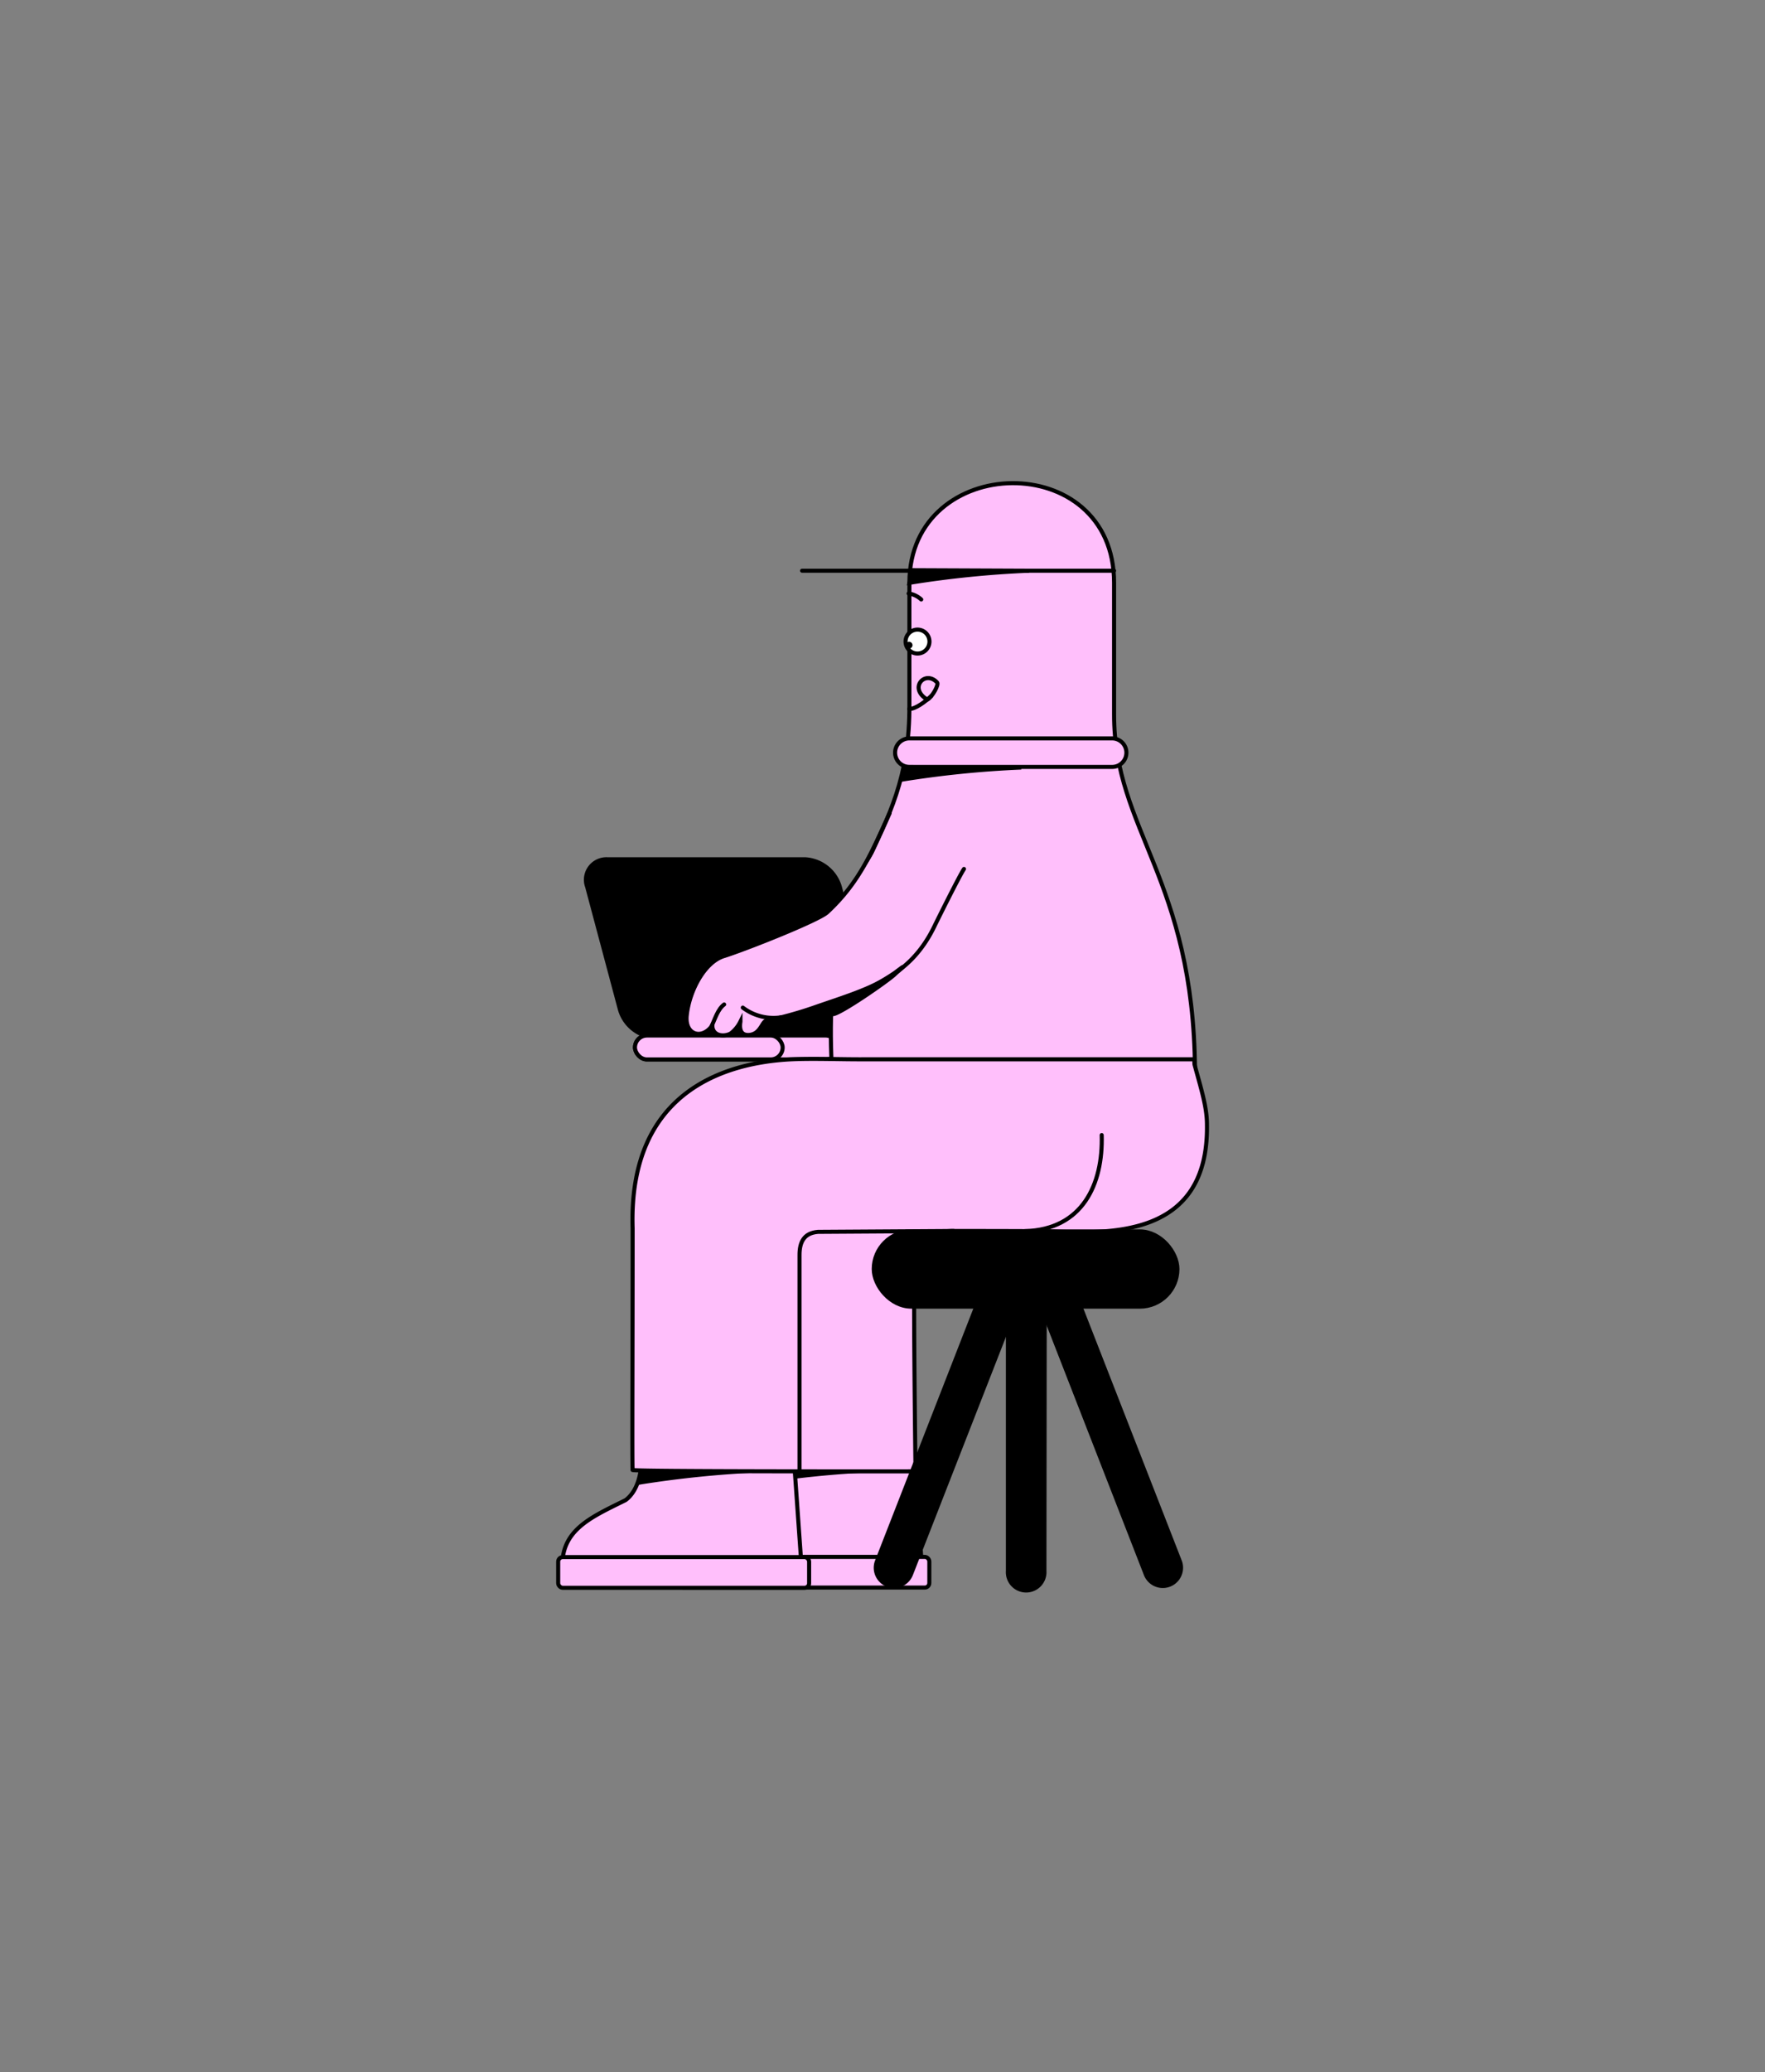 <svg id="Layer_1" data-name="Layer 1" xmlns="http://www.w3.org/2000/svg" viewBox="0 0 248 291"><rect x="0" y="0" width="248" height="291" fill="#808080" stroke="none"/><defs><style>.cls-1,.cls-4,.cls-6{fill-rule:evenodd;}.cls-2,.cls-5{fill:none;stroke:#000;stroke-linecap:round;stroke-width:0.57px;}.cls-2{stroke-miterlimit:22.93;}.cls-3,.cls-4{fill:#ffbffb;}.cls-5{stroke-linejoin:round;}.cls-6{fill:#fff;}</style></defs><title>Chubbs</title><path class="cls-1" d="M85.34,120.66h27.78a5.4,5.4,0,0,1,4.88,3.86l4.57,17.29a2.87,2.87,0,0,1-2.84,3.85H92a5.39,5.39,0,0,1-4.88-3.85L82.5,124.52A2.88,2.88,0,0,1,85.34,120.66Z"/><path class="cls-2" d="M85.34,120.66h27.78a5.4,5.4,0,0,1,4.88,3.86l4.57,17.29a2.87,2.87,0,0,1-2.84,3.85H92a5.39,5.39,0,0,1-4.88-3.85L82.5,124.52A2.88,2.88,0,0,1,85.34,120.66Z"/><rect class="cls-3" x="89.22" y="145.41" width="28.5" height="3.36" rx="1.68" ry="1.68"/><rect class="cls-2" x="89.22" y="145.41" width="28.5" height="3.36" rx="1.68" ry="1.68"/><rect class="cls-3" x="89.22" y="145.41" width="20.75" height="3.36" rx="1.68" ry="1.68"/><rect class="cls-2" x="89.22" y="145.41" width="20.75" height="3.36" rx="1.68" ry="1.68"/><path class="cls-4" d="M107,206.08h21a.67.67,0,0,1,.64.64l.95,14.16H96c-.63-5.93,3.71-7.73,8.84-10.27C106.79,209.14,107,206.08,107,206.08Z"/><path class="cls-5" d="M107,206.08h21a.67.67,0,0,1,.64.64l.95,14.16H96c-.63-5.93,3.71-7.73,8.84-10.27C106.79,209.14,107,206.08,107,206.08Z"/><rect class="cls-3" x="95.32" y="218.62" width="35.26" height="4.31" rx="0.64" ry="0.64"/><rect class="cls-5" x="95.32" y="218.62" width="35.26" height="4.31" rx="0.64" ry="0.64"/><path class="cls-1" d="M106.53,206.38l-.44,1.77a143.71,143.71,0,0,1,16.79-1.71Z"/><path class="cls-2" d="M106.53,206.38l-.44,1.77a143.71,143.71,0,0,1,16.79-1.71Z"/><path class="cls-4" d="M90.05,206.12h21a.66.66,0,0,1,.64.64l1,14.16H79.07c-.63-5.93,3.71-7.73,8.83-10.27C89.89,209.18,90.05,206.12,90.05,206.12Z"/><path class="cls-5" d="M90.05,206.12h21a.66.66,0,0,1,.64.64l1,14.16H79.07c-.63-5.93,3.71-7.73,8.83-10.27C89.89,209.18,90.05,206.12,90.05,206.12Z"/><rect class="cls-3" x="78.43" y="218.65" width="35.26" height="4.31" rx="0.64" ry="0.64"/><rect class="cls-5" x="78.43" y="218.65" width="35.26" height="4.31" rx="0.64" ry="0.64"/><path class="cls-1" d="M90.34,206.42l-.44,1.76a148.24,148.24,0,0,1,16.79-1.7Z"/><path class="cls-2" d="M90.34,206.42l-.44,1.76a148.24,148.24,0,0,1,16.79-1.7Z"/><path class="cls-4" d="M127.78,81.8c0,8.55,0,8.41,0,17,.15,21.11-12.37,21.53-10.92,50.63.21,4.25,3.68,3.72,4.33,9.43,4.8,1.17,17.65-3.52,22.45-2.36,4.79-1.16,16.66,8.43,21.45,7.26,1.29-5.64,2.86-9,2.82-13.44-.19-27-11.39-33.72-11.37-50l0-18.46C156.57,62.86,127.81,63.51,127.78,81.8Z"/><path class="cls-5" d="M127.78,81.8c0,8.55,0,8.41,0,17,.15,21.11-12.37,21.53-10.92,50.63.21,4.25,3.68,3.72,4.33,9.43,4.8,1.17,17.65-3.52,22.45-2.36,4.79-1.16,16.66,8.43,21.45,7.26,1.29-5.64,2.86-9,2.82-13.44-.19-27-11.39-33.72-11.37-50l0-18.46C156.57,62.86,127.81,63.51,127.78,81.8Z"/><path class="cls-4" d="M110.81,148.77c-8.34.49-22.54,4.08-21.92,23.7,0,19.15-.08,32.95,0,33.94-.79.25,39.75.2,39.75.2s-.29-22.64-.16-27.05c.11-3.71.29-6.72,5.55-6.7.93,0,12.64,0,13.62.06,8.08.3,22.2,1,21.94-15,0-2.4-.75-4.79-1.75-8.44a3.6,3.6,0,0,1,0-.73H121.36C118.06,148.77,114,148.59,110.81,148.77Z"/><path class="cls-5" d="M110.81,148.77c-8.34.49-22.54,4.08-21.92,23.7,0,19.15-.08,32.95,0,33.94-.79.25,39.75.2,39.75.2s-.29-22.64-.16-27.05c.11-3.71.29-6.72,5.55-6.7.93,0,12.64,0,13.62.06,8.08.3,22.2,1,21.94-15,0-2.4-.75-4.79-1.75-8.44a3.6,3.6,0,0,1,0-.73H121.36C118.06,148.77,114,148.59,110.81,148.77Z"/><path class="cls-6" d="M128.91,91.77a1.68,1.68,0,1,0-1.67-1.68A1.68,1.68,0,0,0,128.91,91.77Z"/><path class="cls-5" d="M128.91,91.77a1.68,1.68,0,1,0-1.67-1.68A1.68,1.68,0,0,0,128.91,91.77Z"/><path class="cls-5" d="M144,172.88c8.12-.22,11-6.61,10.8-13.49"/><path class="cls-2" d="M129.44,84.18a3.29,3.29,0,0,0-1.77-.84"/><path class="cls-4" d="M156.27,103.69h-28.5a2,2,0,0,0,0,4h28.5a2,2,0,1,0,0-4Z"/><path class="cls-2" d="M156.27,103.69h-28.5a2,2,0,0,0,0,4h28.5a2,2,0,1,0,0-4Z"/><line class="cls-2" x1="156.54" y1="80.14" x2="112.7" y2="80.14"/><path class="cls-1" d="M127.14,107.71l-.44,1.77a142.65,142.65,0,0,1,16.79-1.7Z"/><path class="cls-2" d="M127.14,107.71l-.44,1.77a142.65,142.65,0,0,1,16.79-1.7Z"/><path class="cls-1" d="M128.23,80.07l-.44,1.77a142.3,142.3,0,0,1,16.79-1.7Z"/><path class="cls-2" d="M128.23,80.07l-.44,1.77a142.3,142.3,0,0,1,16.79-1.7Z"/><path class="cls-4" d="M130.3,98.24c-2.71-1.6-.31-4.23,1.38-2.4C131.94,96.13,131,97.88,130.3,98.24Z"/><path class="cls-2" d="M130.3,98.24c-2.71-1.6-.31-4.23,1.38-2.4C131.94,96.13,131,97.88,130.3,98.24Z"/><path class="cls-1" d="M127.74,90.4a.19.19,0,0,0-.19.2.19.19,0,0,0,.19.19.2.2,0,0,0,.19-.19A.2.2,0,0,0,127.74,90.4Z"/><path class="cls-5" d="M127.74,90.4a.19.19,0,0,0-.19.2.19.19,0,0,0,.19.19.2.2,0,0,0,.19-.19A.2.2,0,0,0,127.74,90.4Z"/><path class="cls-2" d="M127.75,99.56c.89,0,2.23-1,3.11-1.83"/><path class="cls-2" d="M112.34,206.4V176.23c0-1.73.56-3.09,2.6-3.25l19.07-.12"/><rect x="122.77" y="172.92" width="42.67" height="10.56" rx="5.28" ry="5.28"/><rect class="cls-2" x="122.77" y="172.92" width="42.67" height="10.56" rx="5.28" ry="5.28"/><path class="cls-1" d="M142.71,176.42h0a2.57,2.57,0,0,1,1.45,3.32L128,221.08a2.56,2.56,0,1,1-4.77-1.87l16.13-41.33A2.57,2.57,0,0,1,142.71,176.42Z"/><path class="cls-2" d="M142.71,176.42h0a2.57,2.57,0,0,1,1.45,3.32L128,221.08a2.56,2.56,0,1,1-4.77-1.87l16.13-41.33A2.57,2.57,0,0,1,142.71,176.42Z"/><path class="cls-1" d="M146.34,176.42h0a2.57,2.57,0,0,0-1.46,3.32L161,221.08a2.56,2.56,0,0,0,4.77-1.87l-16.14-41.33A2.56,2.56,0,0,0,146.34,176.42Z"/><path class="cls-2" d="M146.34,176.42h0a2.57,2.57,0,0,0-1.46,3.32L161,221.08a2.56,2.56,0,0,0,4.77-1.87l-16.14-41.33A2.56,2.56,0,0,0,146.34,176.42Z"/><path class="cls-1" d="M144.24,173.66h0a2.58,2.58,0,0,1,2.56,2.57l-.05,44.38a2.57,2.57,0,1,1-5.13,0l0-44.38A2.58,2.58,0,0,1,144.24,173.66Z"/><path class="cls-2" d="M144.24,173.66h0a2.58,2.58,0,0,1,2.56,2.57l-.05,44.38a2.57,2.57,0,1,1-5.13,0l0-44.38A2.58,2.58,0,0,1,144.24,173.66Z"/><path class="cls-4" d="M135.45,122c5.31-8.49-5.66-13.3-9.23-7.53-3.51,4.94-5.38,9.6-10,13.88-1.22,1.13-11.53,5.21-14.54,6.16-2.72.85-4.87,4.61-5.22,8.07-.27,2.69,2.13,3.44,3.6,1.36,0,1.46,1.55,1.67,2.56,1.15a4.72,4.72,0,0,0,1.39-1.69c0,.11-.44,2,1.2,1.89s1.79-1.89,2.45-2a54.19,54.19,0,0,0,7.11-2c7.27-2.51,13-4,16.52-11.31.45-.93,3.5-7.06,4.13-8"/><path class="cls-2" d="M125,114.2c-2.5,5.39-4.16,9.63-8.75,13.9-1.22,1.14-11.53,5.22-14.54,6.16-2.72.85-4.87,4.9-5.22,8.36-.27,2.69,2.13,3.44,3.6,1.36,0,1.46,1.55,1.67,2.56,1.15a4.72,4.72,0,0,0,1.39-1.69c0,.11-.44,2,1.2,1.89s1.79-1.89,2.45-2a54.19,54.19,0,0,0,7.11-2c7.27-2.51,13-4,16.52-11.31.45-.93,3.5-7.06,4.13-8"/><path class="cls-2" d="M100,144.05c.46-.93.85-2.34,1.75-3"/><path class="cls-2" d="M104.37,141.49a7.14,7.14,0,0,0,5.4,1.36"/><path class="cls-1" d="M117,142.41c.84.11,7.69-4.61,8.71-5.58.5-.48,2.19-1.88.07-.26a32.83,32.83,0,0,1-8.93,4.28,8.16,8.16,0,0,0,0,1.49Z"/><path class="cls-2" d="M117,142.41c.84.11,7.69-4.61,8.71-5.58.5-.48,2.19-1.88.07-.26a32.83,32.83,0,0,1-8.93,4.28,8.16,8.16,0,0,0,0,1.49Z"/></svg>